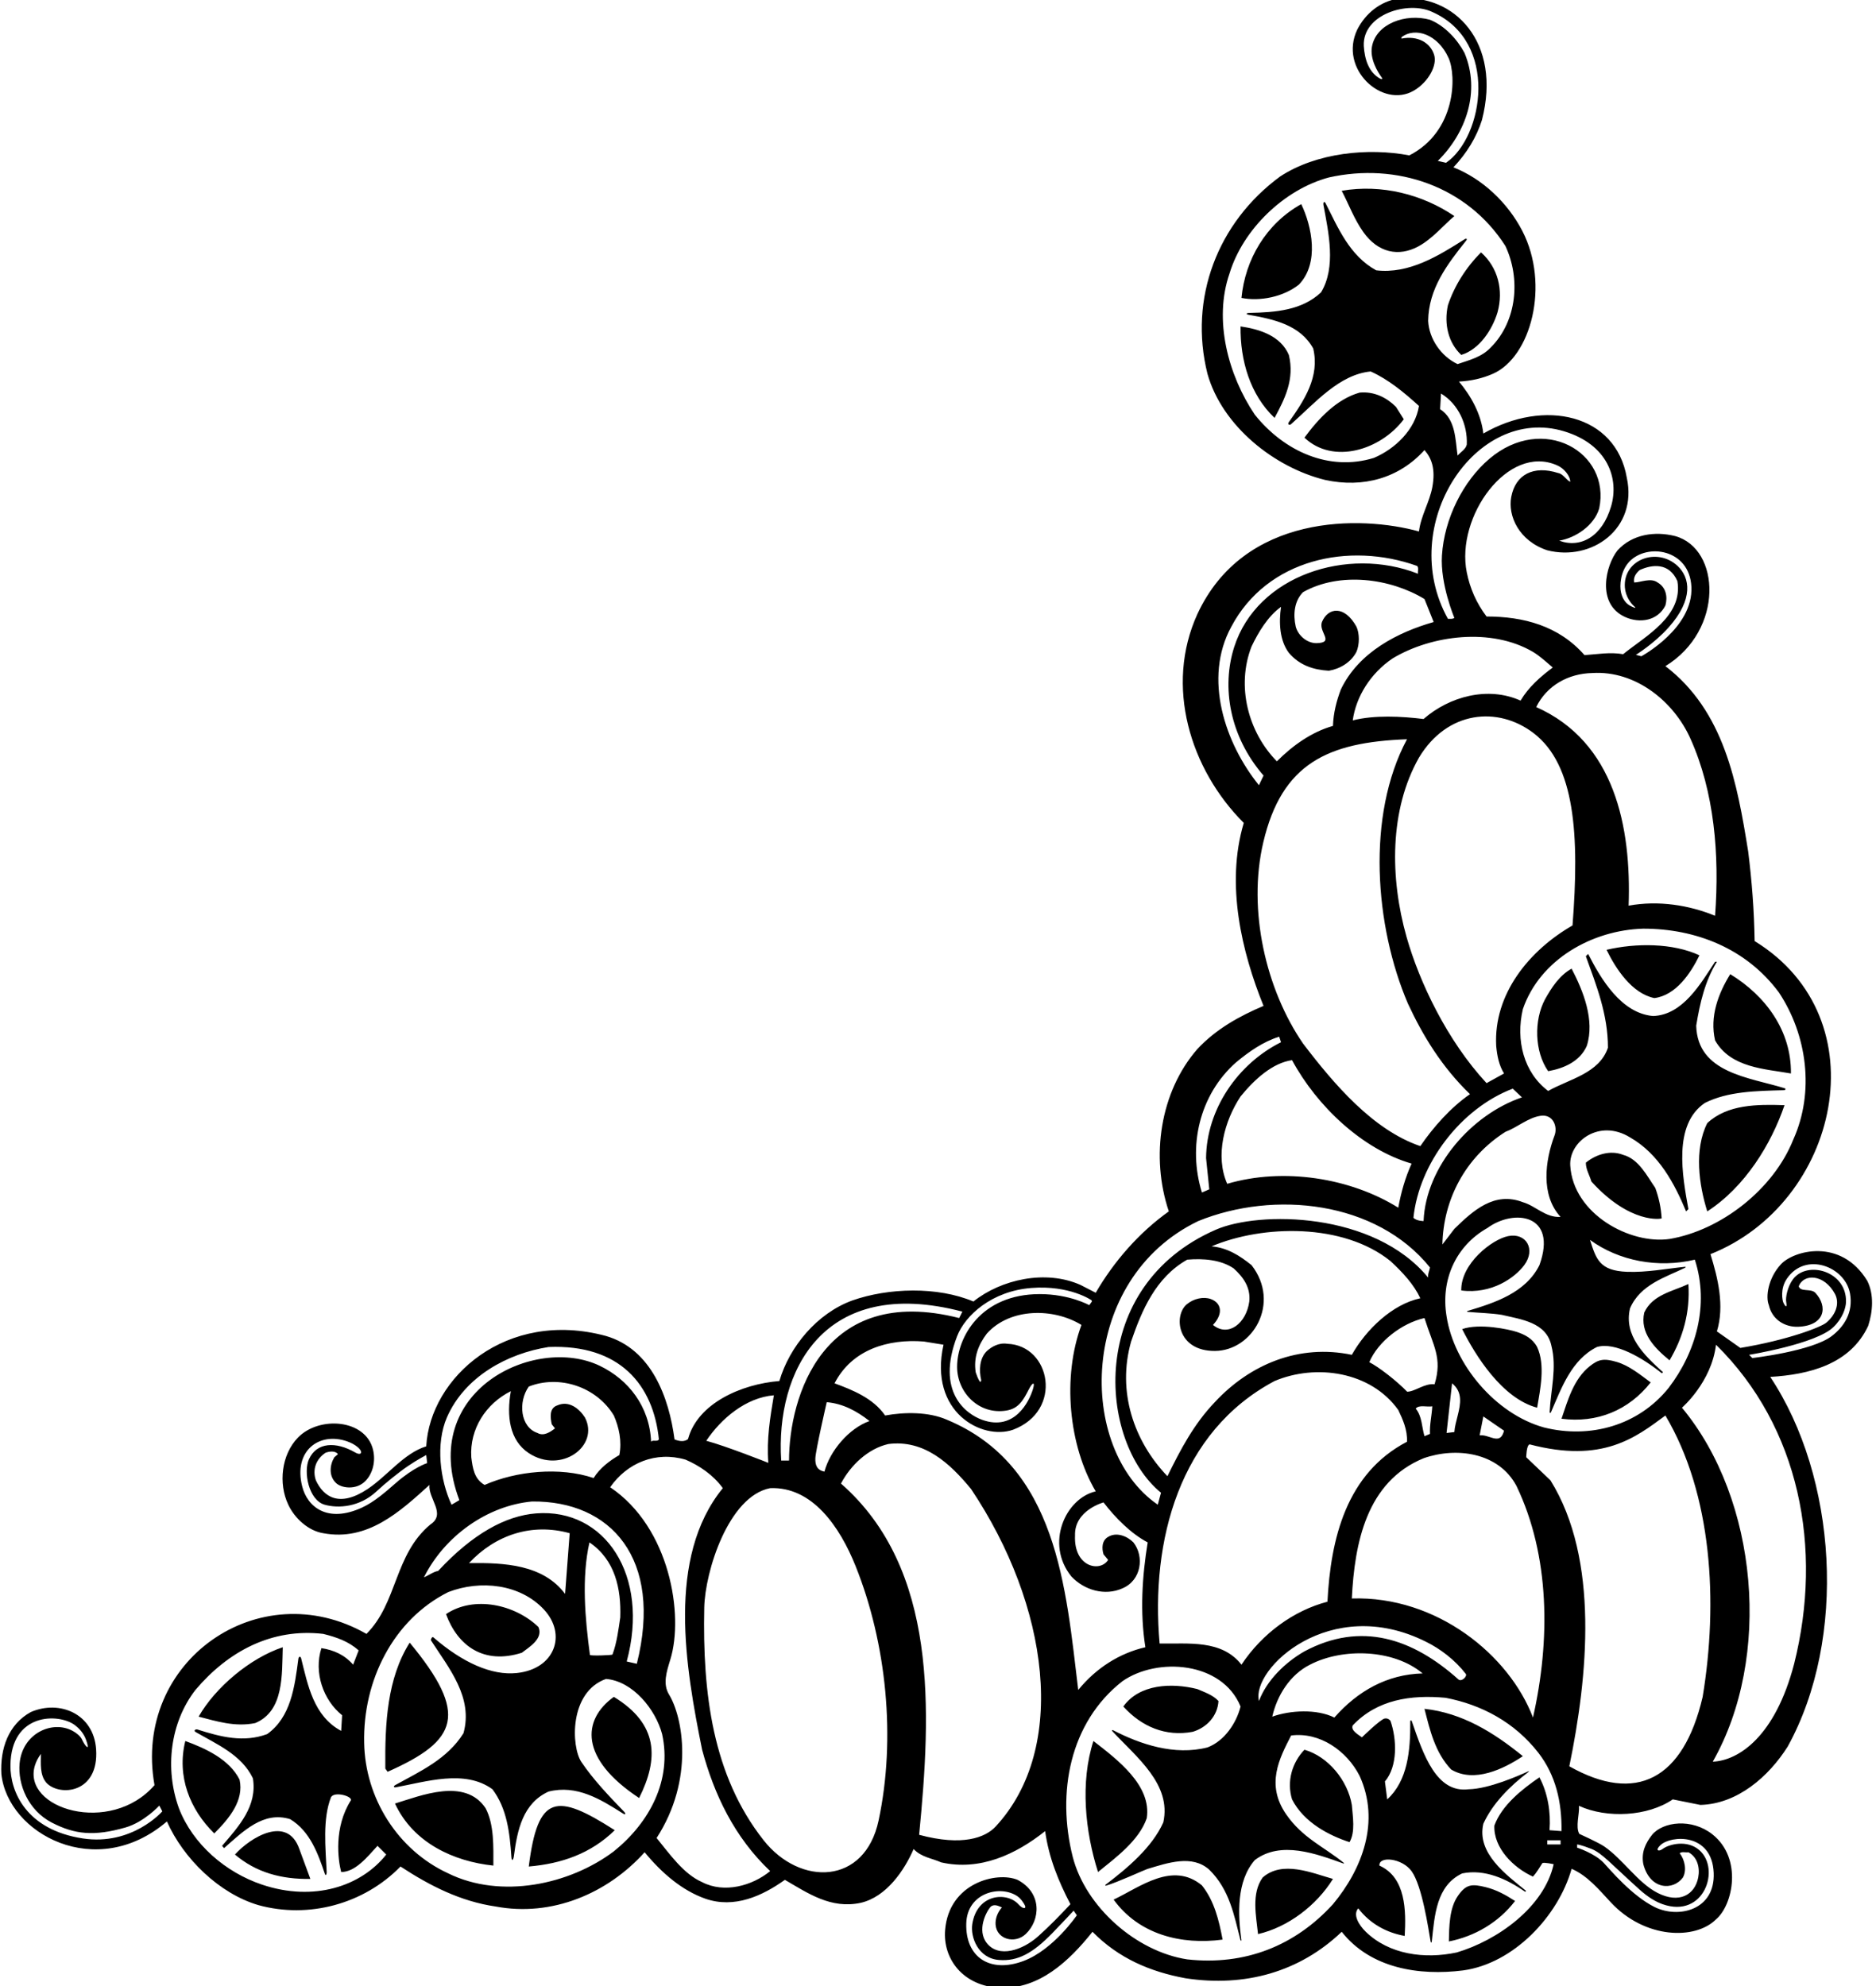 <?xml version="1.0" encoding="UTF-8"?>
<svg xmlns="http://www.w3.org/2000/svg" xmlns:xlink="http://www.w3.org/1999/xlink" width="408pt" height="432pt" viewBox="0 0 408 432" version="1.1">
<g id="surface1">
<path style=" stroke:none;fill-rule:nonzero;fill:rgb(0%,0%,0%);fill-opacity:1;" d="M 406.102 278.602 C 400.359 269.184 390.07 271.988 387.285 275.043 C 384.523 278.066 383.953 282.105 384.699 283.898 C 385.43 287.113 388.262 288.707 391.078 288.594 C 396.914 288.359 397.602 284.215 394.801 281.199 C 393.801 280.199 391.602 281.102 391.199 279.801 C 392.234 276.988 396.742 277.078 399.102 281.5 C 400.199 283.699 399.102 286.102 397.199 287.699 C 396 288.699 388.734 291.5 378.5 293.199 L 373.398 289.602 C 375.102 284 373.602 278 372 272.801 C 399.828 261.754 409.234 221.664 381.602 204.699 C 381.5 198 381 191.602 380.199 185.199 C 377.801 170.301 375 154.699 362.199 144.898 C 375.004 137.066 374.199 119.32 364.301 116.602 C 359.898 115.5 355 116.199 351.801 119.699 C 349.223 122.922 347.102 131.363 353.465 134.223 C 356.629 135.645 360.523 135.055 362.199 131.699 C 362.699 129.898 362.398 127.801 360.5 126.699 C 359 125.602 356.801 126.699 355.398 126.699 C 355.199 125.5 355.801 124.699 356.602 124 C 359.355 122.727 363.031 122.359 364.801 126.398 C 366.102 134 357.898 138.336 353 142.301 C 350.199 141.801 347.5 142.301 344.602 142.5 C 339 136.102 331.301 134.102 323.301 134.102 C 321.102 131.199 319.699 128 319 124.5 C 316.555 112.426 327.938 96.508 338.602 101.199 C 340.102 101.801 341.5 103.5 341.5 104.801 C 340.602 104.398 340 103.102 338.898 102.898 C 333.496 101.16 329.59 103.227 328.672 108.09 C 327.895 112.203 330.332 117.645 336.5 119.699 C 346.188 122.168 356.215 114.996 353.801 103.898 C 351.402 90.039 335.801 86.66 322.602 94.301 C 322.102 90 319.898 86.102 317.301 83 C 319.918 82.867 322.363 82.312 324.637 81.324 C 332.98 77.703 337.121 61.945 331.086 50.242 C 327.91 44.094 322.414 38.898 316.102 36.398 C 319 33.301 321.102 29.898 322.301 26.102 C 326.645 9.23 316.312 -1.465 304.102 -0.301 C 300.199 0.301 297 2.898 295.199 6.398 C 291.066 14.988 300.652 23.68 307.469 19.723 C 310.598 17.902 312.645 14.246 311.891 11.895 C 311.059 9.285 308.336 7.695 304.801 8.398 L 304.801 8.102 C 307.824 5.785 312.73 7.492 315.039 12.602 C 316.809 16.52 316.656 28.621 306.5 33.801 C 297.602 32.102 286.301 33.199 278.398 38.398 C 264.801 48.398 258.5 64.898 262.602 81.301 C 265.801 92.699 277.199 101.699 288.199 104.398 C 296.5 106.199 304.301 104 309.801 97.898 C 311.367 99.691 312.234 102.027 311.508 105.957 C 310.898 109.242 308.996 112.246 308.602 115.602 C 295.996 112.102 270.547 111.645 260.398 133.602 C 253.301 149.199 258.801 167.301 270.5 179 C 266.5 192.398 270.102 207.199 274.801 218.801 C 269.602 221 264.5 223.801 260.398 228.199 C 252.301 237.5 250.199 251.602 254.199 263.5 C 247.602 268.199 242.199 274.5 238.301 281.199 L 235 279.5 C 227.398 276.102 217.699 278.301 211.699 283.102 C 203.898 279.801 193.199 280.102 185.301 282.898 C 177.699 285.699 171.699 292.898 169.5 300.398 C 161.262 301.055 151.727 305.234 149.629 313.031 C 148.984 313.523 148.098 313.66 146.699 313.102 C 145.5 304 141.699 293.5 131.801 290.602 C 110.176 284.723 93.535 299.59 92.699 314.602 C 87.809 316.121 84.23 321.047 79.941 323.895 C 73.766 327.996 70.371 325.586 68.699 322 C 67.902 319.699 68.699 317.398 70.801 316 C 71.602 315.699 72.902 315.5 73.5 316.301 L 72.699 317 C 71.699 318.699 71.5 321 73 322.5 C 74.094 323.691 77.473 324.238 79.508 322.109 C 81.148 320.395 81.707 317.777 81.133 315.355 C 79.543 308.676 69.414 307.934 64.801 312.699 C 61.199 316.398 60.5 322.699 62.699 327.301 C 64.102 330.301 67.102 333 70.301 333.5 C 79.902 335.301 86.902 328.898 93.402 323 C 93.102 326 97.102 329.301 93.602 331.602 C 85.699 338.199 86.5 348.598 79.699 355.402 C 56.422 342.078 28.781 361.305 33.602 388.301 C 24.043 399.328 4.695 393.465 7.598 384.012 C 7.867 383.133 8.32 382.289 8.898 381.5 C 8.898 383.5 8.602 386.102 10.102 387.801 C 12.922 390.809 21.559 390.148 20.902 380.5 C 20.379 372.781 12.973 369.688 6.699 372.402 C 1.801 375.098 0 380.402 0.301 385.898 C 1.664 398.836 20.914 409.387 36.301 396.199 C 39.902 404.301 47.699 411.898 56.199 414.398 C 67.102 417.398 79.102 414.199 87.102 406 C 93.5 410.199 100.199 413.602 107.801 414.699 C 120 417 132.102 411.898 140.199 402.898 C 143.898 407.398 148.301 411.199 153.398 413 C 159.699 415.199 165.801 412.398 170.699 408.898 C 175.699 411.801 180.699 415.301 187.199 413.898 C 192.801 412.602 196.699 406.801 198.699 402.199 C 200.398 404 202.699 404.199 204.699 405.102 C 213.102 407 220.898 403.398 227.301 398.301 C 228.102 404.102 230.199 409.199 232.801 414.199 C 230.648 416.5 228.25 418.977 225.824 421.148 C 222.379 424.242 217.191 425.953 214.609 422.656 C 212.391 419.824 214.492 415.773 215.5 414.699 C 216.301 414.102 217.199 414.602 217.898 414.898 C 216.953 415.969 216.422 417.359 216.527 418.672 C 216.781 421.875 220.754 422.895 223.082 420.684 C 226.262 417.668 226.719 411.754 221.301 408.898 C 216.781 407.031 206.395 409.543 205.547 419.805 C 205.031 426.043 209.391 432.016 217.5 432.398 C 226 432.699 232.5 426.602 237.602 420.199 C 243.301 426 250.199 428.898 257.801 430.301 C 270.801 432.301 282.699 428.898 291.801 420.199 C 298.102 428.199 308.699 429.801 318.199 428.602 C 329.199 427.102 338.898 416.801 341.801 406.5 C 345.23 407.977 347.715 410.988 350.309 413.781 C 357.77 421.809 368.719 421.98 373.199 417.5 C 376.914 414.371 379.008 404.23 372.43 399.008 C 367.945 395.449 361.664 396.234 359.301 399.102 C 357.898 400.898 356.898 402.898 357.398 405.5 C 358.891 411.16 363.91 411.25 366 408.398 C 366.898 406.801 366.398 404.5 365.301 403.102 C 365.801 402.699 366.602 403 367.199 402.898 C 369.133 403.914 369.754 406.223 369.336 408.387 C 368.605 412.16 365.203 414.164 360.473 411.73 C 356.195 409.535 353.043 404.508 348.914 401.648 C 347.68 400.793 343.48 398.902 343.48 398.902 C 342.594 397.402 343.555 394.484 343.398 392.801 C 349.5 395.602 358.398 395.102 363.801 391.398 L 369.801 392.602 C 377.898 392.398 384.699 386.398 388.801 379.902 C 401.801 356.301 399.5 321.301 385 299.5 C 393.398 299 402.398 296.801 406.301 288.398 C 407.301 285.301 407.602 281.602 406.102 278.602 Z M 86.129 322.543 C 83.906 324.477 81.434 326.691 78.684 327.949 C 71.238 331.348 66.852 327.828 65.715 323.297 C 63.785 315.594 69.387 311.414 75.461 313.508 C 76.332 313.809 77.117 314.227 77.734 314.73 C 79.109 315.855 78.578 316.703 77.27 315.949 C 73.016 313.496 68.875 313.711 67.199 317.395 C 65.945 320.145 67.129 326.316 70.602 327.301 C 73.562 328.141 78.203 327.836 81.867 324.418 C 83.742 322.668 86.645 320.305 88.77 318.863 C 90.891 317.426 92.699 316.5 92.699 316.5 L 92.902 318.25 C 92.902 318.25 90.039 319.133 86.129 322.543 Z M 18.016 399.895 C 5.73 398.035 2.207 389.719 2.27 384 C 2.391 372.547 12.734 372.609 16.262 375.23 C 17.352 376.043 18.234 377.121 18.699 378.402 C 19.699 381.152 18.539 379.926 17.789 378.301 C 17.551 377.781 16.824 377.059 15.781 376.492 C 11.445 374.129 4.859 376.957 4.262 383.602 C 3.855 388.129 6.105 393.773 11.27 396.449 C 16.316 399.059 20.508 399.449 27.297 397.508 C 31.34 396.348 34.652 392.75 34.652 392.75 L 35.301 394 C 35.301 394 28.766 401.52 18.016 399.895 Z M 386.898 215.898 C 393 225.102 394.699 237.5 390 247.898 C 385.699 258.699 374.301 267.602 363.102 269.5 C 354.547 270.738 342.145 264.09 341.504 253.523 C 341.188 248.301 347.824 243.289 354.5 247.398 C 360.801 251 364.199 257.5 366.699 263.5 L 367.199 263 C 365.898 255.801 363.801 244.602 370.801 239.898 C 375.812 237.395 381.859 237.301 387.898 237.141 C 388.367 237.129 388.484 236.82 388.059 236.691 C 380.414 234.328 369.184 233.426 368.898 223.102 C 369.699 218.199 370.801 213.398 373.398 209.199 L 373 209.199 C 369.898 213.898 366 220.801 359.5 221 C 352.602 220.398 348.199 213 345.398 207.5 L 344.898 208 C 347.199 214.398 349.699 220.602 349.699 227.898 C 347.801 233.5 341.301 234.699 336.699 237.301 C 331.398 233.301 329.602 226.301 331.199 219.5 C 334.898 208.699 346.301 202.301 357.398 202 C 368.801 202 379.801 206.301 386.898 215.898 Z M 283.699 359.199 C 279.5 361.598 275.5 365.5 273.801 370 C 272.062 363.055 289.262 346.68 310.102 357.098 C 313.25 358.633 316.473 361.105 318.781 364.094 C 319.184 364.613 317.852 365.91 317.18 365.305 C 307.254 356.414 296.035 352.609 283.699 359.199 Z M 309.398 364 C 301.699 364.199 295.301 367.801 290.199 373.598 C 286.398 371.699 280.602 372 276.699 373.402 C 277.699 368.902 280.5 364.301 284.898 362.098 C 292 358.402 303.102 358.699 309.398 364 Z M 263.328 282.566 C 261.785 282.012 259.66 282.422 258.121 283.695 C 255.203 286.113 255.953 293.91 264.234 293.855 C 272.445 293.801 278.59 283.449 272.199 275.199 C 269.602 273.102 266.898 271.398 263.5 271.102 C 274.602 266.398 292.102 266 302.398 274.301 C 305.102 276.801 307.5 279.398 308.898 282.398 C 302.801 283.699 297.102 289.199 294 294.699 C 282.602 292.301 271.898 296.699 264.199 305 C 259.602 309.801 256.699 315.398 253.898 321.102 C 246.602 313.5 242.898 302.699 246 291.801 C 248.301 285.102 251.301 277.898 258.199 274 C 261.699 273.699 265.5 274 268.301 275.898 C 270.5 277.898 272 280.102 271.699 283.102 C 271.062 287.797 267.184 290.949 263.801 288.199 C 266.137 285.715 265.613 283.395 263.328 282.566 Z M 325.398 227.5 C 325.602 229.699 326 231.699 327.102 233.5 L 323.301 235.602 C 314.684 226.309 308.672 213.566 305.91 203.828 C 302.254 190.934 302.18 176.109 308.602 164.801 C 314.742 154.562 325.781 153.531 333.547 159.48 C 342.562 166.387 343.523 181.656 342 201.301 C 332.602 206.699 324.801 216.199 325.398 227.5 Z M 329 236.801 L 331 238.699 C 320.102 242.398 310.102 253.699 309.602 265.602 C 309.602 265.602 308.102 265.602 307.398 264.898 C 308.602 253.102 317.699 241.102 329 236.801 Z M 339.398 264.699 C 336.102 264.898 334 262.301 331.199 261.5 C 325 259.102 320.398 263.301 316.301 267.301 L 313.699 270.699 C 313.898 261 318.602 251.801 327.398 246.199 C 329.961 245.25 332.305 243.121 335.023 242.711 C 337.832 242.289 338.785 245.129 338.098 246.949 C 336.016 252.477 335.039 259.969 339.398 264.699 Z M 306.035 302.723 C 303.734 300.336 299.801 297.301 297.801 296.301 C 299.699 291.801 304.898 287.801 309.801 286.699 C 311.734 292.836 313.734 295.336 312 301.102 C 309.812 300.852 307.742 302.711 306.035 302.723 Z M 311.5 305.898 C 311.398 307.898 310.898 309.801 311 311.898 L 309.801 312.398 C 309.199 310.398 309.301 308.102 307.898 306.398 C 308.602 305.5 310.301 306.102 311.5 305.898 Z M 277.199 300.398 C 286.199 296.602 298.102 298.301 304.102 306.699 C 305.102 308.801 306.102 311 306 313.602 C 292.801 320.5 289.398 334.699 288.699 348.402 C 281.398 350.301 274.5 355.301 270 362.098 C 265.699 356.598 258.5 357.598 252.199 357.5 C 250.199 335.098 256.5 311.398 277.199 300.398 Z M 294 347.699 C 294.602 335.598 297.199 322.301 309.602 317.199 C 316.699 314.699 325.898 315.898 329.801 323.199 C 337.102 338.402 337.199 356.801 333.398 373.598 C 328.234 360 312.453 347.113 294 347.699 Z M 314.602 311.699 L 315.801 300.898 C 316.977 301.844 317.441 302.965 317.531 304.172 C 317.711 306.547 316.434 309.242 316.301 311.5 Z M 321.801 312.199 L 322.602 308.102 C 324.102 309.102 325.602 310.199 327.102 311.199 C 326.797 312.371 326.324 312.812 325.746 312.906 C 324.789 313.059 323.547 312.262 322.301 312.199 Z M 314.602 286.301 C 313.301 278.398 316.602 271 323.5 267.102 C 329.211 262.914 338.824 264.02 334.801 275.199 C 331.777 281.242 325.055 283.391 319.16 285.16 C 319.008 285.207 319.043 285.336 319.219 285.355 C 321.473 285.57 324.281 285.629 326.602 286 C 330.801 287 336.301 287.602 337.398 292.699 C 338.633 297.539 337.258 302.289 337.027 307.121 C 337.016 307.383 337.211 307.422 337.316 307.18 C 339.594 301.926 341.758 295.773 347.301 293 C 351.215 291.812 357.301 295.398 361.398 298.699 L 361.699 298.5 C 357.602 294.801 353.102 290.5 354.5 284.602 C 356.711 279.406 362.25 277.82 366.496 275.754 C 366.664 275.668 366.641 275.531 366.461 275.551 C 362.508 275.945 358.098 276.809 353.84 276.641 C 347.887 276.41 347.137 273.902 345.801 269.699 C 352.102 274.301 360.602 275.898 368.602 274 C 371.801 283.898 368.801 294.199 362.898 301.898 C 356.301 310.102 345.801 313 335.801 310.5 C 325.301 307.602 316.199 296.801 314.602 286.301 Z M 362.914 136.461 C 368.391 130.316 367.527 125.613 364.855 123.109 C 360.398 118.934 352.961 121.707 353.383 127.758 C 353.52 129.73 354.695 131.215 355.215 131.688 C 355.965 132.375 355.688 132.312 355 132 C 354.312 131.688 353.031 131.062 352.531 128.812 C 352.23 127.449 352.359 124.309 354.336 122.191 C 358.191 118.07 367.438 119.418 367.852 127.629 C 368.305 136.652 356.965 142.75 356.965 142.75 L 355.777 142.438 C 355.777 142.438 359.746 140.012 362.914 136.461 Z M 346.301 146.398 C 355.699 145.801 364.102 152.602 367.699 160.801 C 372.801 172.199 374 185.801 373 199.199 C 367.398 196.898 360.699 195.801 354.199 197 C 354.801 179.898 351.199 161.398 334.102 153.801 C 336.398 149.102 341.102 146.5 346.301 146.398 Z M 333.398 141.801 C 334.898 142.699 336.301 144 337.699 145.199 C 335 147.199 332.398 149.5 330.699 152.398 C 323.602 149.199 315.199 151.5 309.602 156.398 C 304.801 155.801 298.898 155.5 294.199 156.699 C 294.898 151.602 298 146.5 302.898 143.199 C 311.398 138.102 324.398 136.5 333.398 141.801 Z M 319 96.699 C 318.801 97.699 317.699 98.301 317 99.102 C 316.5 95.602 316.602 91.199 313.199 89 L 313.398 85.602 C 317.199 87.898 319.199 92.398 319 96.699 Z M 318.5 11.5 C 316.898 8.5 314.199 5.602 311 4.301 C 305.738 2.836 299.273 5.141 298.379 10.148 C 297.898 12.852 299.613 15.633 300.5 16.859 C 300.797 17.266 300.434 17.262 300.176 17.121 C 297.625 15.715 296.781 12.816 296.602 10 C 296.297 3.066 306.258 0.109 311.5 2.602 C 326.062 9.07 322.676 29.797 314.484 35.414 L 312.699 35 C 318.898 28.898 322 19.801 318.5 11.5 Z M 310.602 69.801 C 310.695 62.848 314.672 57.574 318.883 52.316 C 319.152 51.98 318.926 51.793 318.531 52.039 C 312.82 55.668 306.41 59.641 299.301 58.801 C 293.477 55.613 290.965 49.449 288.297 44.219 C 288.035 43.703 287.715 43.957 287.836 44.617 C 288.938 50.586 290.633 58.105 287.301 63.602 C 283.141 67.496 277.488 67.941 271.738 68.062 C 270.992 68.078 270.895 68.348 271.602 68.477 C 277.039 69.449 282.77 70.668 285.602 75.801 C 287.07 81.961 283.637 87.109 280.277 91.863 C 279.98 92.277 280.406 92.609 280.809 92.25 C 286.09 87.539 291.316 81.449 298.102 80.801 C 301.898 82.5 305.301 85.301 308.602 88.301 C 307.801 93.398 303.5 97.602 298.801 99.602 C 289.102 102.602 279.301 98.199 272.898 90.199 C 267.102 81.602 263.898 69.602 267.398 59.5 C 270.301 49.898 279.301 41.199 289 38.602 C 303.699 35.301 319.102 40.5 327.398 53.5 C 330.699 60.5 330 69.801 324.199 75.602 C 322.199 77.699 319.602 78.301 317 79.199 C 313.398 77.5 310.801 73.699 310.602 69.801 Z M 340.129 93.805 C 349.703 96.684 352.148 104.133 350.395 110.117 C 348.453 116.754 343.707 119.328 339.102 117.602 C 342.699 117 346.699 114.301 347.801 110.602 C 350.379 98.344 335.586 89.867 323.902 99.809 C 318.211 104.645 314.109 112.789 313.598 120.836 C 313.203 127.055 316.301 134.398 316.301 134.398 C 315.898 134.699 315.398 134.602 314.898 134.602 C 303.621 114.301 320.898 88.023 340.129 93.805 Z M 309.801 130.301 L 311.801 135.301 C 304.102 137.5 295.5 141.801 291.602 150 C 290.699 152.398 290 155 289.898 157.898 C 285.301 159.199 281.199 162.102 277.699 165.602 C 271.5 159.301 268.801 149.301 272.199 140.602 C 273.699 137.5 275.699 134.102 278.602 132 C 278.102 135.5 278.301 139.301 280.301 142 C 282.602 144.699 285.602 145.699 289 145.898 C 291.398 145.5 293.801 144.102 295 141.801 C 295.699 140.199 295.699 137.801 295 136.301 C 292.391 131.605 288.832 132.105 287.5 135.301 C 286.699 137.5 290.398 139.801 286.301 139.898 C 284.199 139.898 282.301 138.199 281.801 136.301 C 281.199 133.602 281.5 130.699 283.398 128.801 C 291.398 124.301 302.398 125.801 309.801 130.301 Z M 267.801 136.301 C 275.602 121.602 293.398 117.801 308.199 123.102 C 308.602 123.5 308.301 124.199 308.398 124.801 C 293.039 118.773 273.402 125.168 268.422 140.727 C 265.625 149.453 267.402 160.164 274.801 168.699 L 273.801 170.801 C 266.5 161.801 261.602 147.602 267.801 136.301 Z M 274.746 183.219 C 278.789 166.02 288.789 161.438 306 160.801 C 297.102 177.398 299 201.5 306.199 218.301 C 309.5 225.398 313.602 232.102 319.699 238 C 315.5 240.898 311.699 245.199 308.898 249.301 C 298.602 245.801 290.102 235.801 283.398 227 C 275.355 215.301 271.273 197.988 274.746 183.219 Z M 307 253.102 C 305.602 256.199 304.699 259.398 304.102 262.699 C 293.699 256.199 279.102 253.898 266.898 257.5 C 264.199 251.398 266.301 243.801 269.801 238.5 C 272.898 234.699 276.801 231.199 281 230.602 C 286.398 240.602 296.301 250 307 253.102 Z M 268.801 231.102 C 271.699 228.699 274.699 226.602 278.199 225.5 L 278.602 226.699 C 269.199 231.398 262.398 241.301 262.301 251.898 L 263 258.699 L 261.398 259.398 C 258.301 249.398 260.801 238.199 268.801 231.102 Z M 260.602 265.602 C 277.102 258.898 299.301 261.199 311 275.699 C 310.898 276.398 310.5 277 310.602 277.898 C 298.812 263.535 273.836 263.367 264.398 267.492 C 236.328 279.762 238.801 313.48 252.5 324.699 L 251.801 327.301 C 234.145 315.203 234.465 278.176 260.602 265.602 Z M 224.293 280.156 C 232.648 279.5 237.398 282.836 237.398 282.836 L 237.484 283.086 L 236.898 283.898 C 236.898 283.898 232.629 281.492 226.129 281.492 C 213.297 281.492 208.156 290.895 208.156 297.312 C 208.156 302.934 212.941 307.812 218.887 306.82 C 221.566 306.375 222.551 304.559 223.77 302.176 C 224.52 300.707 225.184 300.422 224.648 302.164 C 223.828 304.855 220.66 311.371 213.609 308.84 C 210.105 307.582 203.488 302.785 208.148 290.664 C 209.91 286.094 215.715 280.832 224.293 280.156 Z M 209.301 285.301 L 208.602 286.699 C 178.957 279.141 171.602 303.879 171.602 317.699 L 169.898 317.699 C 168.648 298.312 179.027 277.355 209.301 285.301 Z M 189.102 309.102 C 184.602 310.699 180.5 315.602 179.301 320.102 C 177.629 319.785 177.266 318.609 177.328 317.164 C 177.406 315.402 179.801 305 179.801 305 C 183.301 305.301 186.301 306.898 189.102 309.102 Z M 168.301 303.5 C 167.5 308.301 166.699 313 167.102 318.199 C 167.102 318.199 157.801 314.5 153.602 313.398 C 156.801 308.602 162.199 304 168.301 303.5 Z M 97.199 308.301 C 101.102 299.398 110.398 294.398 119.301 293 C 134.809 292.363 142.094 301.262 143.301 313.102 C 142.898 313.699 142 313.102 141.602 313.602 C 141.277 305.918 136.66 300.078 130.438 297.086 C 116.348 290.309 90.879 302.52 99.902 326.301 C 99.301 326.699 98.699 327 98.199 327.301 C 95.699 321.898 94.699 314.102 97.199 308.301 Z M 115.004 316.082 C 122.035 320.707 130.469 314.512 127.199 308.301 C 125.898 306.301 123.699 304.602 121.199 305.699 C 119.398 306.301 119.699 308.398 120 309.801 L 120.699 310.699 C 119.801 311.398 118.301 312.5 116.898 311.699 C 113.152 310.449 112.637 304.949 115 301.602 C 121.602 299 129.699 301.602 133.5 307.898 C 134.602 310.398 135.301 313.5 134.699 316.5 C 132.602 317.699 130.398 319.398 129.102 321.5 C 121.699 319 112.199 320 105.398 323 C 103.102 321.699 102.801 319.301 102.5 317 C 102.102 310.801 105.699 305.301 111.102 302.602 C 110.145 307.938 110.777 313.305 115.004 316.082 Z M 115.699 326.602 C 132.816 326.414 144.234 339 138.5 361.902 L 136.301 361.402 C 141.363 342.684 131.57 328.016 116.582 329.191 C 109.941 329.711 102.758 333.66 95.301 341.699 C 94.199 341.902 93.199 342.699 92.199 343.098 C 96.699 334.098 106 327.5 115.699 326.602 Z M 134.898 351.801 C 134.527 354.324 134.152 357.375 133.203 359.887 C 133.141 360.059 128.336 360.215 128.301 359.969 C 127.246 352.137 126.453 343.16 128.199 335.5 C 133.801 339.301 135.102 345.598 134.898 351.801 Z M 123.898 333.5 L 122.898 346.699 C 118.102 340.301 109.699 339.902 102 340 C 107.699 333.902 115.602 331.199 123.898 333.5 Z M 57.027 409.953 C 49.062 407.289 41.91 401.145 38.902 393.301 C 35.801 384.699 37 374.699 42.5 367.598 C 49.602 359.199 59.102 354.098 70.301 355.402 C 73.102 356.098 75.801 357 78 359 L 76.801 362.098 C 74.902 359.902 72.5 358.902 69.902 358.5 C 68.199 363.801 70.301 369.801 74.402 373.098 L 74.199 376.5 C 68.219 373.277 66.98 366.668 65.496 360.723 C 65.367 360.211 64.957 360.285 64.887 360.832 C 64.086 366.984 63.242 373.527 58.102 377.199 C 52.977 379.086 48.066 377.832 42.922 376.191 C 42.379 376.105 42.109 376.492 42.527 376.734 C 47.109 379.391 52.527 381.668 55 386.801 C 56 392.801 52 397.199 48.301 401.5 L 48.734 402 C 52.934 398.301 57.301 393.898 63.102 395.699 C 67.469 398.34 69.188 403.297 70.664 407.633 C 70.812 408.062 71.07 407.766 71.043 407.176 C 70.809 401.957 70.113 395.66 72 390.898 C 72.801 389.602 76.637 390.719 76.32 391.594 C 72.566 397.5 73.5 404.5 74.199 407.199 C 77.301 407.199 79.902 403.898 82.102 401.5 L 84 403.398 C 78.527 410.324 68.242 413.707 57.027 409.953 Z M 133.5 402.699 C 123.801 410 108.898 413.102 97.5 407.5 C 86.402 402.398 79.402 391 79.199 379.098 C 78.902 365.598 85.5 352.301 97.5 346.301 C 104.473 343.617 113.121 344.531 118.305 350.109 C 123.305 355.484 120.738 363.023 112.41 363.914 C 106.918 364.504 100.562 361.621 94.246 356.148 C 93.965 355.906 93.625 356.652 93.738 356.828 C 97.707 362.961 102.938 369.223 100.801 377 C 97.277 382.652 91.352 385.301 85.965 388.285 C 85.539 388.52 85.594 388.855 86.055 388.773 C 92.613 387.574 101.121 384.809 107.102 389.199 C 110.262 393.387 110.867 398.672 111.227 403.988 C 111.289 404.895 111.641 404.695 111.773 403.672 C 112.5 398.062 113.719 392.238 119.301 389.699 C 125.438 388.164 130.594 391.355 135.512 394.488 C 136.047 394.828 136.168 394.531 135.691 394.039 C 132.469 390.699 129.023 387.105 126.438 383.254 C 124.219 379.949 123.738 368.047 131.801 365.199 C 137.699 365.699 142.602 371.902 144 377.199 C 146.199 387.199 141.301 396.398 133.5 402.699 Z M 152.699 409.398 C 148.602 407.602 145.602 403.199 142.801 399.801 C 151.07 387.02 148.48 373.469 145.512 368.602 C 144.098 366.281 144.957 363.676 145.789 360.965 C 148.746 351.344 145.758 332.285 132.699 323.5 C 136.398 318.199 142.602 315.602 149.102 317.5 C 152.102 318.801 155.102 320.801 157.199 323.699 C 144.898 338.801 149.102 362.801 152.699 380.598 C 155.301 390.301 159.699 399.602 167.5 407 C 163.602 410.199 157.5 411.898 152.699 409.398 Z M 191.078 396.004 C 188.082 410.043 173.992 410.34 166.059 400.27 C 154.977 386.211 152.773 368.293 153.164 349.668 C 153.328 341.863 158.414 325.461 167.5 323.699 C 176.633 323.324 182.625 332.039 186.082 340.66 C 192.789 357.395 194.906 378.066 191.078 396.004 Z M 216.535 397.305 C 214.312 399.699 209.336 401.652 199.898 399.102 C 202.5 372.301 204.102 341.301 182.898 322.699 C 185 318.699 188.801 315.102 193.199 314.102 C 201 313.102 206.602 318.301 211.199 323.898 C 228.133 349.203 232.359 380.242 216.535 397.305 Z M 205.898 308.801 C 202 307.102 196.801 307.102 192.5 307.898 C 189.898 304.102 185.301 302.301 181.5 300.898 C 185.301 293.5 193.199 291.199 200.898 291.801 L 205.199 292.5 C 201.926 307.242 213.629 313.324 220.301 311 C 231.297 306.875 228.523 292.652 219.102 292.301 C 217.301 292 215.699 292.898 214.602 293.898 C 213 295.5 212.898 298.102 213.398 300.199 C 213.398 300.199 213.324 300.926 212.988 300.352 C 212.652 299.777 212.398 299.102 212.199 298.5 C 211.699 295.199 212.801 292.5 214.602 290.102 C 219.699 284.398 229.199 284.5 235.199 288.199 C 231 299.5 232.398 314.398 238.301 324.398 C 231.707 325.922 227.258 335.789 233 342.902 C 235.801 345.902 240.301 347.199 244.102 345.5 C 248.246 343.754 248.91 338.566 246.5 335.5 C 245.102 334.098 242.801 333.199 241 334.301 C 239.602 335.098 239.602 336.801 240 338.098 L 241 339.301 C 239.27 342.082 233.5 340.887 233.801 334 C 233.621 328.52 240 326.801 240 326.801 C 242.602 330.199 246 333.598 249.602 335.5 C 248.398 342.902 247.898 350.699 249.102 358.301 C 243.5 359.598 238.398 362.801 234.5 367.598 C 231.801 345.402 230 318.801 205.898 308.801 Z M 222.605 426.547 C 215.363 429.262 209.938 425.801 210.148 418.375 C 210.344 411.613 217.668 409.941 221.32 412.5 C 221.949 412.941 222.332 413.516 222.719 414.121 C 223.469 415.309 222.508 415.359 221.508 414.234 C 219.051 411.473 212.48 411.855 211.449 418.562 C 211.031 421.289 212.68 425.973 217.273 426.332 C 221.383 426.652 224.637 424.836 228.879 420.48 C 231.191 418.105 233.5 415.602 233.5 415.602 L 234.199 416.602 C 234.199 416.602 229.105 424.109 222.605 426.547 Z M 289.898 414.199 C 281.699 423.199 270.801 427.602 258.199 426.199 C 247.102 424.5 236.102 414.801 233.301 403.898 C 229.801 390 232.602 374.699 244.102 365.699 C 251.699 360.402 265.801 361.402 269.801 371.199 C 268.898 374.801 266.301 378.699 262.602 380.098 C 255.387 381.926 247.988 379.406 242.094 376.363 C 241.859 376.242 241.758 376.395 241.938 376.59 C 247.152 382.211 254.836 388.09 253 396.398 C 250.574 401.836 245.223 406.332 240.43 409.973 C 240.285 410.086 240.395 410.203 240.594 410.145 C 243.012 409.445 248.973 406.703 249.535 406.535 C 253.91 405.227 259.281 403.332 263 406.699 C 267.398 411 268.398 416.602 269.801 422.102 L 270 422.102 C 269.199 416.398 268.898 409.199 272.898 404.602 C 278.562 400.305 286.324 403.254 292.184 405.352 C 292.324 405.402 292.324 405.273 292.188 405.156 C 287.914 401.699 283.285 399.797 279.734 394.668 C 275.234 388.168 278.234 382.5 280.801 377.5 C 287 376.699 292.898 380.801 295.699 386.301 C 300.199 396.199 296.301 406.5 289.898 414.199 Z M 339.398 401.199 L 336.5 401.199 L 336.5 400.301 L 339.398 400.301 Z M 337 398.102 C 337.301 394.102 336.602 390 334.801 386.602 C 331 389.199 326.602 392.699 325 397.102 C 324.801 402 329.199 406.301 333.398 408.199 C 334.16 407.371 334.84 406.188 335.445 405.258 C 335.871 405.047 337.898 405.5 337.898 405.5 C 335.801 414.898 325.602 422.102 316.801 424.699 C 309.801 426.188 302.109 425.148 297.016 420.176 C 295.477 418.672 294.191 416.461 295.398 415.102 C 298 418.5 301.602 420.398 305.5 421.102 C 305.801 415.699 305.801 408.398 300 405.801 C 299.836 403.633 304.996 404.188 307.016 407.043 C 309.312 410.289 310.637 419.496 311.137 422.316 C 311.207 422.727 311.367 422.531 311.398 422.242 C 312.023 416.547 312.383 410.164 318 407.5 C 322.898 406.5 327.699 408.699 331.699 411.5 L 331.898 411.301 C 327.602 407.801 321.102 403.102 322.602 396.699 C 324.617 392.301 328.312 388.574 332.305 385.52 C 332.484 385.379 332.727 385.137 332.312 385.324 C 330.301 386.242 323.793 389.117 319.398 389.199 C 312.445 390.066 309.609 381.855 307.062 374.445 C 306.941 374.094 306.711 374.133 306.711 374.5 C 306.742 380.855 306.145 387.336 301.699 391.398 L 301.199 387.5 C 304 384.199 303.801 378.301 302.398 374.301 C 301.996 373.836 301.578 373.727 301.148 373.809 C 300.191 373.996 296.199 377.902 296.199 377.902 C 295.398 377.301 293.699 376.402 294.199 375.301 C 299.5 369.699 306.801 368.598 314.398 369.301 C 322.199 370.801 329.398 374.598 334.602 381.301 C 338.301 386.102 339.699 391.898 339.602 398.301 Z M 346.098 402.164 C 348.402 403.078 350.227 405.297 356.539 410.984 C 358.445 412.703 360.129 413.684 361.586 414.195 C 370.617 417.391 374.258 406.531 369.582 402.441 C 366.898 400.094 362.922 401.164 361.59 402.188 C 360.773 402.812 359.867 402.539 361.117 401.352 C 363.391 399.191 372.328 398.602 372.703 407.371 C 373.051 415.531 364.996 417.375 359.84 414.812 C 354.906 412.363 350.199 406.719 348.77 405.195 C 346.828 403.133 343 401.898 343 401.898 L 343 401.199 C 343 401.199 343.793 401.254 346.098 402.164 Z M 370.301 369.098 C 366.094 387.117 355.797 392.406 341.301 384.199 C 345.301 364.801 347.898 339.199 337.199 322 L 331.93 316.973 C 331.93 316.973 331.965 314.332 332.672 314.18 C 348.566 318.336 355.699 312.699 362.199 307.898 C 372.398 325.102 373.699 348.5 370.301 369.098 Z M 390.199 361.902 C 386.078 377.734 378.133 382.953 372.5 383.199 C 385.398 360.5 382.398 326.199 365.801 306.199 C 365.801 306.199 372.234 300.664 373.199 292.5 C 391.398 310.398 396.5 336.801 390.199 361.902 Z M 398.391 290.609 C 394.07 293.918 381.102 295.398 381.102 295.398 L 380.398 294.699 C 380.398 294.699 394.949 292.352 398.75 288.66 C 400.785 286.691 401.43 284.477 401.473 283.262 C 401.715 276.461 393.012 274.113 389.934 278.273 C 388.746 279.887 388.297 282.25 388.469 283.195 C 388.719 284.57 388.301 284.301 387.84 283.312 C 387.672 282.957 387.086 280.395 388.609 278.148 C 392.672 272.152 401.312 275.504 402.348 281.359 C 403.082 285.512 401.047 288.574 398.391 290.609 Z M 316.301 47 C 313.949 48.984 311.508 51.98 308.387 53.641 C 304.227 55.848 299.758 55.047 296.512 50.492 C 294.52 47.699 293.34 44.441 291.801 41.5 C 300.5 40 309.398 42.301 316.301 47 Z M 283 44.398 C 285.301 49.199 287 57.199 282.5 61.898 C 279.102 64.602 274 65.602 270 64.801 C 270.801 56.5 275.301 48.699 283 44.398 Z M 317.801 77.199 C 315 74.602 314 70.5 314.898 66.398 C 316.301 62.199 318.801 58.199 322.102 54.898 C 325.801 58.199 327 63.102 325.699 67.898 C 324.602 71.602 321.801 76 317.801 77.199 Z M 269.801 71 C 273.898 71.602 278.5 73 280.301 77.199 C 281.602 82.5 279.398 86.801 277.199 90.898 C 271.898 85.898 269.699 78.398 269.801 71 Z M 283.699 95.199 C 286.699 91.102 290.699 86.801 295.699 85.398 C 298.898 85.102 301.602 86.5 303.602 88.5 L 305.301 91.199 C 300.25 97.934 289.887 101.09 283.699 95.199 Z M 349.398 206.602 C 355.801 205.102 363.801 205.102 369.602 207.801 C 367.699 211.699 364.5 216.5 359.801 217.102 C 354.898 216.102 351.398 210.699 349.398 206.602 Z M 341.801 210.699 C 344.301 215.5 346.898 221.898 345.102 227.5 C 343.602 230.898 340.102 232.398 336.699 233 C 333.699 228.699 333.602 221.898 336 217.398 C 337.398 214.898 339.102 212.199 341.801 210.699 Z M 376.301 211.898 C 384 216.602 389.602 224.199 389.5 233.5 C 383.898 232.5 376.398 232.301 373 226.301 C 371.801 221.102 373.699 216.102 376.301 211.898 Z M 388.102 240.398 C 385.199 248.898 379.5 258.199 371.301 263.5 C 369.5 257.699 368.398 250.102 371.301 244.301 C 375.699 240.199 382.199 240.199 388.102 240.398 Z M 360 258.398 C 360.758 260.484 361.246 262.66 361.383 265.012 C 361.391 265.141 354.566 266.336 346.102 257 C 345.699 255.602 344.898 254.398 344.898 252.898 C 347.102 251.102 350.199 250.102 353 251.199 C 356.398 252.102 358.199 255.801 360 258.398 Z M 317.801 280.699 C 317.688 274.859 324.484 269.59 327.988 268.879 C 331.922 268.078 334.051 271.738 331.508 275.176 C 329.488 277.902 324.434 281.562 317.801 280.699 Z M 363.102 295.898 C 359.801 293.199 356.602 289.898 357.602 285.5 C 359.398 281.602 363.801 280.898 367.199 279.301 C 367.602 285.5 366 291 363.102 295.898 Z M 334.301 293 C 336.102 296.898 335 302.102 334.301 306.199 C 326.676 304.18 320.859 294.82 318 289.102 C 321.801 287.789 328.125 289.137 329.891 289.723 C 331.633 290.305 333.301 291.141 334.301 293 Z M 339.602 308.602 C 340.961 304.605 342.246 299.961 345.734 297.184 C 347.637 295.668 348.789 295.422 351.574 296.234 C 354.32 297.039 356.609 298.941 359 300.699 C 354.199 306.801 347.301 309.602 339.602 308.602 Z M 97 351.098 C 103.102 347 112 349 117.102 353.902 C 118.199 356.402 115.199 358.199 113.5 359.5 C 105.16 362.156 99.531 357.969 97 351.098 Z M 84.301 385.398 L 83.801 384.699 C 83.699 374.801 84.199 365.098 89.102 357.301 C 101.984 372.879 99.66 378.574 84.301 385.398 Z M 43.199 373.402 C 46.801 367.098 54.301 360.699 61.5 358.301 C 61.301 364.199 61.801 372.199 55.5 374.801 C 51.102 375.699 47.102 374.402 43.199 373.402 Z M 244.301 371.199 C 247.801 366.301 254.801 366 260.398 367.402 C 262 368.098 263.801 368.699 265 370 C 264.801 373.301 262.398 375.801 259.398 376.699 C 253.5 377.801 248.301 375.598 244.301 371.199 Z M 139 391.102 C 125.988 382.523 126.578 374.078 133.5 369.098 C 143.234 375.027 143.277 382.543 139 391.102 Z M 309.801 371.699 C 318 372.598 324.801 376.801 331.199 382 C 327 384.801 320.602 387.898 315.602 384.898 C 312.102 381.199 311 376.402 309.801 371.699 Z M 46.602 398.801 C 41.301 393.602 38.402 386.398 40.301 378.699 C 44.699 380.301 49.902 382.699 52.102 387.102 C 53.102 391.602 49.902 395.5 46.602 398.801 Z M 238.801 407.199 C 236 398.398 234.898 387.699 237.801 378.699 C 243.102 382.801 250.5 388.398 249.398 395.5 C 247.699 400.398 242.602 404.102 238.801 407.199 Z M 294 392.602 C 294.199 395.102 294.801 398.5 293.5 400.699 C 289.199 399.301 283.602 396.5 281 391.398 C 279.801 387.5 281 383.402 283.699 380.598 C 288.898 382.098 293.102 387.301 294 392.602 Z M 105.602 393.301 C 107.5 396.898 107.301 401.699 107.301 405.801 C 98.699 404.898 89.902 400.898 85.902 392.301 C 91.5 390.602 101.102 386.602 105.602 393.301 Z M 133.699 398.102 C 128.5 403.199 122.102 405.398 115 406 C 116.965 390.289 120.992 389.953 133.699 398.102 Z M 65.102 402.199 L 67.5 408.699 C 61.199 408.801 55.699 407.301 51.102 403.398 C 54.402 399.699 62.5 394.699 65.102 402.199 Z M 289.898 408.699 C 286.301 414.5 280.102 419.199 273.602 420.699 C 273.199 416.801 272.102 411.898 274.602 408.398 C 278.898 404.602 285.301 407.398 289.898 408.699 Z M 261.398 410.102 C 264.102 413.5 265.102 417.699 265.898 421.898 C 256.898 423.102 247.699 420.801 242.199 413.199 C 247.898 410.5 255 404.801 261.398 410.102 Z M 323.121 410.492 C 325.43 411.059 327.488 412.184 329.5 413.5 C 325.898 418.199 320.699 421.199 315.102 422.301 C 315.172 419.094 315.191 415.148 317.016 412.469 C 318.836 409.785 320.125 409.758 323.121 410.492 "/>
</g>
</svg>
